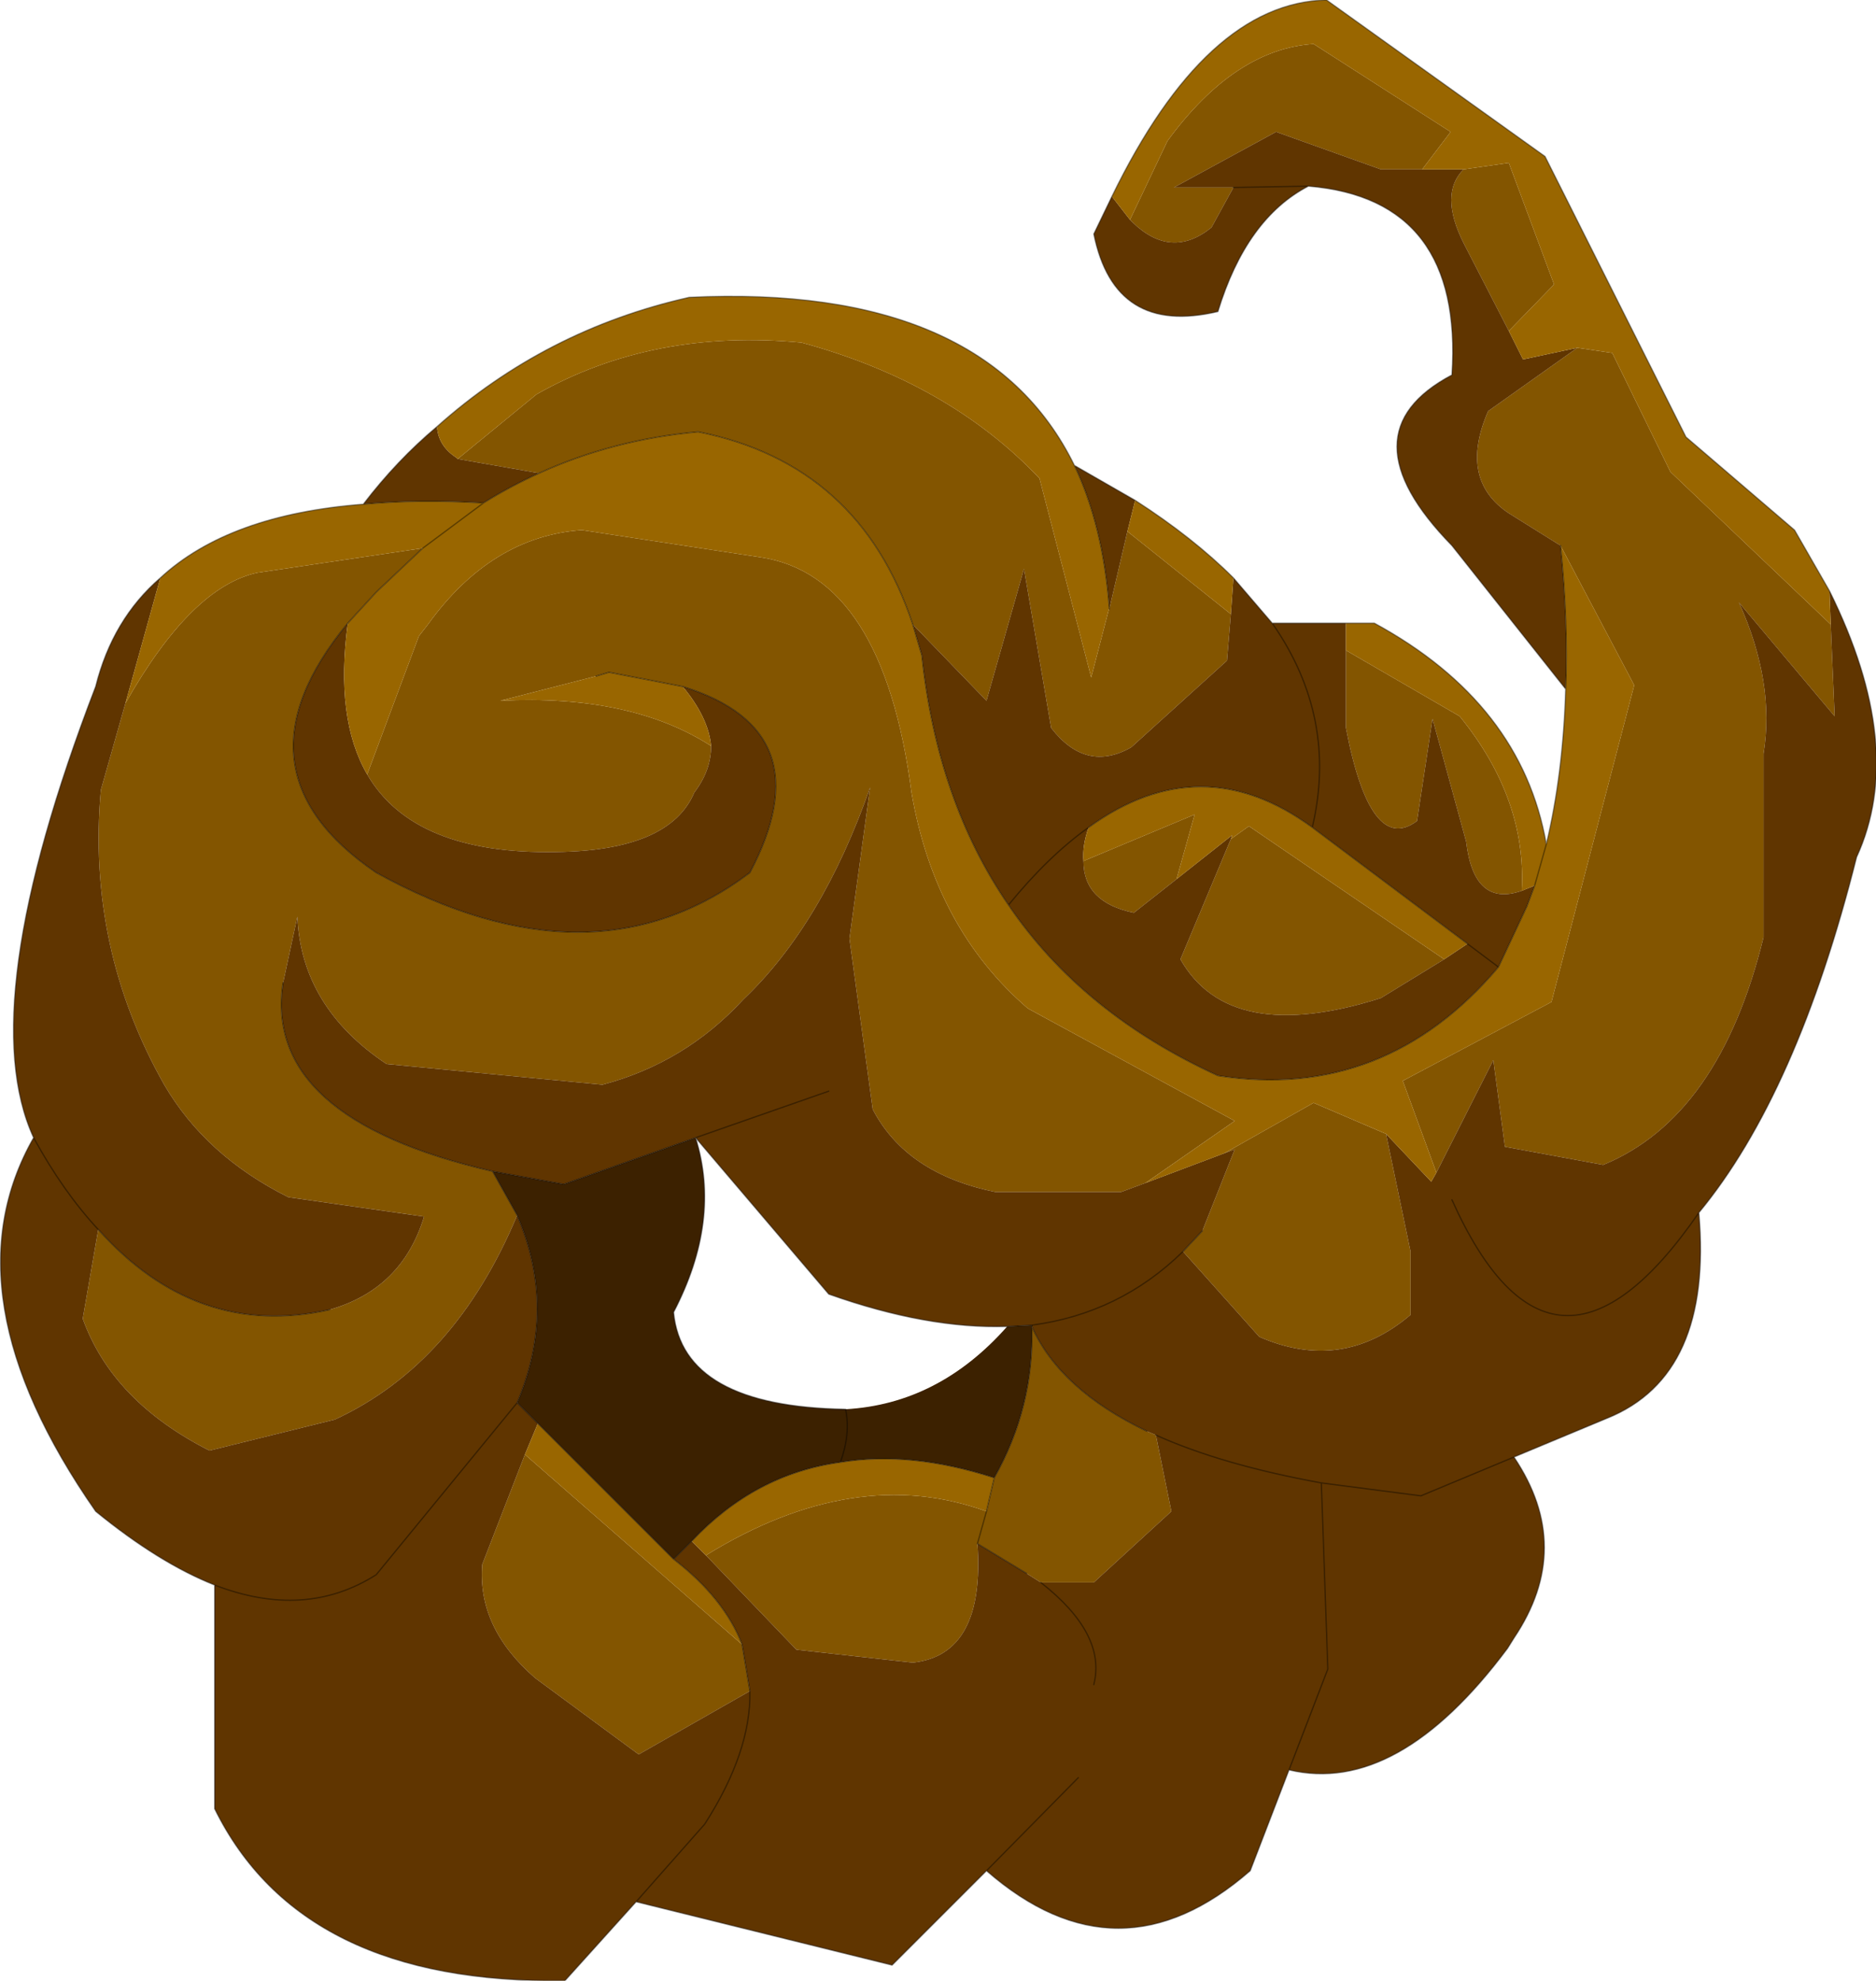 <?xml version="1.0" encoding="UTF-8" standalone="no"?>
<svg xmlns:xlink="http://www.w3.org/1999/xlink" height="76.6px" width="72.55px" xmlns="http://www.w3.org/2000/svg">
  <g transform="matrix(1.0, 0.0, 0.0, 1.0, -239.3, -162.15)">
    <path d="M287.0 169.4 L286.15 170.95 Q284.6 172.2 283.1 170.75 L283.0 170.65 284.45 167.6 Q287.05 164.05 290.1 163.85 L295.4 167.25 294.3 168.7 292.7 168.7 288.65 167.25 284.7 169.4 287.0 169.4 M295.9 168.7 L297.65 168.45 299.4 173.15 297.65 174.95 295.9 171.55 Q294.95 169.65 295.9 168.7 M300.3 175.6 L301.65 175.8 303.9 180.4 310.1 186.3 310.25 189.85 306.55 185.45 Q307.95 188.55 307.5 191.3 L307.5 198.4 Q305.8 205.35 301.3 207.2 L297.5 206.5 297.05 203.15 294.85 207.5 293.55 203.95 299.3 200.9 302.5 188.65 299.65 183.25 297.65 182.0 Q295.7 180.7 296.85 178.05 L300.3 175.6 M282.2 185.65 L282.2 185.7 282.9 182.7 286.9 185.9 286.75 187.7 283.05 191.05 Q281.3 192.05 279.95 190.3 L278.9 184.15 277.45 189.25 274.6 186.3 Q272.55 180.1 266.3 178.85 263.0 179.15 260.15 180.45 L257.0 179.9 260.05 177.4 Q264.55 174.85 270.3 175.4 276.0 176.95 279.5 180.65 L281.5 188.35 282.2 185.65 M291.35 187.3 L295.75 189.85 Q298.35 193.05 298.15 196.6 296.3 197.25 296.0 194.7 L294.7 189.95 294.1 193.9 Q292.3 195.25 291.35 190.3 L291.35 187.3 M295.15 199.25 L292.7 200.75 Q286.85 202.6 284.95 199.25 L286.9 194.6 287.6 194.1 295.15 199.25 M284.8 196.15 L283.15 197.45 Q281.2 197.05 281.2 195.45 L285.5 193.65 284.8 196.15 M286.65 206.75 L290.1 204.8 292.9 206.0 293.85 210.55 293.85 213.0 Q291.2 215.25 288.0 213.85 L285.05 210.55 285.8 209.75 287.05 206.6 286.65 206.75 M279.2 213.45 Q280.3 215.9 283.65 217.5 L284.0 217.65 284.6 220.6 281.6 223.35 279.55 223.35 279.0 223.0 277.1 221.85 277.45 220.6 277.1 221.85 Q277.4 226.15 274.6 226.45 L270.1 225.95 266.6 222.3 Q272.35 218.75 277.45 220.6 L277.75 219.3 Q279.3 216.55 279.2 213.45 M253.5 192.1 L255.5 186.75 255.85 186.3 Q258.3 182.9 261.8 182.65 L268.7 183.7 Q273.45 184.4 274.55 192.8 275.45 198.05 279.05 201.15 L287.05 205.5 283.6 207.9 282.65 208.25 277.8 208.25 Q274.35 207.55 273.05 205.05 L272.15 198.45 272.95 192.6 Q271.1 197.9 268.05 200.8 265.8 203.25 262.6 204.1 L254.25 203.3 Q250.95 201.1 250.8 197.6 L250.25 200.15 Q249.45 205.4 258.35 207.45 L259.3 209.15 Q256.9 214.9 252.25 217.05 L247.4 218.25 Q243.65 216.35 242.5 213.15 L243.1 209.7 Q246.9 213.95 252.05 212.8 254.85 212.0 255.7 209.2 L250.45 208.45 Q247.25 206.85 245.65 204.1 242.65 198.8 243.2 192.7 L244.15 189.35 Q246.7 184.85 249.25 184.3 L255.65 183.35 253.85 185.05 252.75 186.25 Q248.05 191.95 253.85 195.9 262.2 200.5 268.3 195.9 271.2 190.4 265.7 188.7 L262.85 188.15 262.35 188.3 258.65 189.25 Q263.7 189.0 266.8 191.0 266.8 191.95 266.15 192.8 265.2 195.05 260.8 195.1 255.3 195.2 253.5 192.1 M268.0 225.75 L268.3 227.55 264.0 230.0 260.0 227.05 Q257.75 225.1 257.95 222.65 L259.6 218.4 268.0 225.75" fill="#835500" fill-rule="evenodd" stroke="none"/>
    <path d="M282.3 169.75 L283.0 170.65 283.1 170.75 Q284.6 172.2 286.15 170.95 L287.0 169.4 289.9 169.35 287.0 169.4 284.7 169.4 288.65 167.25 292.7 168.7 294.3 168.7 295.9 168.7 Q294.95 169.65 295.9 171.55 L297.65 174.95 298.2 176.05 300.3 175.6 296.85 178.05 Q295.7 180.7 297.65 182.0 L299.65 183.25 Q299.95 186.2 299.85 188.8 L295.45 183.25 Q291.2 178.9 295.45 176.65 295.9 169.85 289.9 169.35 287.5 170.6 286.4 174.2 282.4 175.15 281.6 171.2 L282.3 169.75 M310.1 186.3 L310.05 185.0 Q313.05 191.05 311.1 195.3 308.8 204.45 305.0 209.05 305.55 215.35 301.45 217.0 L297.85 218.5 294.25 220.0 290.4 219.5 Q286.55 218.8 284.0 217.65 286.55 218.8 290.4 219.5 L294.25 220.0 297.85 218.5 Q300.2 222.0 297.85 225.5 L297.6 225.9 Q293.35 231.6 289.15 230.6 L287.65 234.5 Q282.55 238.95 277.45 234.5 L273.8 238.15 263.9 235.7 266.55 232.7 Q268.35 229.9 268.3 227.55 268.35 229.9 266.55 232.7 L263.9 235.7 261.15 238.75 Q250.95 238.9 247.6 232.1 L247.6 223.45 Q245.45 222.6 243.0 220.6 237.15 212.2 240.6 206.15 238.25 201.05 243.0 188.7 243.65 186.1 245.5 184.5 L244.15 189.35 243.2 192.7 Q242.65 198.8 245.65 204.1 247.25 206.85 250.45 208.45 L255.7 209.2 Q254.85 212.0 252.05 212.8 246.9 213.95 243.1 209.7 L242.5 213.15 Q243.65 216.35 247.4 218.25 L252.25 217.05 Q256.9 214.9 259.3 209.15 260.85 212.75 259.3 216.4 L260.1 217.2 259.6 218.4 257.95 222.65 Q257.75 225.1 260.0 227.05 L264.0 230.0 268.3 227.55 268.0 225.75 Q267.3 223.95 265.35 222.45 L266.05 221.75 266.6 222.3 270.1 225.95 274.6 226.45 Q277.4 226.15 277.1 221.85 L279.0 223.0 279.55 223.35 281.6 223.35 284.6 220.6 284.0 217.65 283.65 217.5 Q280.3 215.9 279.2 213.45 L279.2 213.4 Q282.6 212.95 285.05 210.55 282.6 212.95 279.2 213.4 L278.25 213.45 Q275.15 213.55 271.35 212.2 L266.2 206.15 261.1 207.95 258.35 207.45 Q249.45 205.4 250.25 200.15 L250.8 197.6 Q250.95 201.1 254.25 203.3 L262.6 204.1 Q265.8 203.25 268.05 200.8 271.1 197.9 272.95 192.6 L272.15 198.45 273.05 205.05 Q274.35 207.55 277.8 208.25 L282.65 208.25 283.6 207.9 286.65 206.75 287.05 206.6 285.8 209.75 285.05 210.55 288.0 213.85 Q291.2 215.25 293.85 213.0 L293.85 210.55 292.9 206.0 294.65 207.85 294.85 207.5 297.05 203.15 297.5 206.5 301.3 207.2 Q305.8 205.35 307.5 198.4 L307.5 191.3 Q307.95 188.55 306.55 185.45 L310.25 189.85 310.1 186.3 M283.2 181.5 L282.9 182.7 282.2 185.7 282.2 185.65 Q281.95 182.45 280.85 180.15 L283.2 181.5 M286.9 185.9 L287.0 184.5 288.5 186.25 291.35 186.25 291.35 187.3 291.35 190.3 Q292.3 195.25 294.1 193.9 L294.7 189.95 296.0 194.7 Q296.3 197.25 298.15 196.6 L298.65 196.4 298.35 197.2 297.25 199.55 296.05 198.65 297.25 199.55 Q292.85 204.75 286.4 203.75 281.15 201.35 278.3 197.15 279.85 195.25 281.4 194.15 279.85 195.25 278.3 197.15 275.55 193.15 274.95 187.5 L274.6 186.3 277.45 189.25 278.9 184.15 279.95 190.3 Q281.3 192.05 283.05 191.05 L286.75 187.7 286.9 185.9 M257.0 179.9 L260.15 180.45 Q259.05 180.95 258.0 181.6 255.45 181.45 253.35 181.65 254.65 179.95 256.2 178.65 256.25 179.4 256.95 179.85 L257.0 179.9 M290.05 194.15 Q291.05 189.9 288.5 186.25 291.05 189.9 290.05 194.15 285.75 191.0 281.4 194.15 281.15 194.85 281.2 195.45 281.2 197.05 283.15 197.45 L284.8 196.15 286.95 194.45 286.9 194.6 284.95 199.25 Q286.85 202.6 292.7 200.75 L295.15 199.25 296.05 198.65 290.05 194.15 M295.45 208.55 Q299.35 217.25 305.0 209.05 299.35 217.25 295.45 208.55 M281.0 230.9 L277.45 234.5 281.0 230.9 M281.6 227.3 Q282.1 225.35 279.55 223.35 282.1 225.35 281.6 227.3 M290.4 219.5 L290.65 226.7 289.15 230.6 290.65 226.7 290.4 219.5 M266.8 191.0 Q266.7 189.9 265.7 188.7 271.2 190.4 268.3 195.9 262.2 200.5 253.85 195.9 248.05 191.95 252.75 186.25 252.25 189.95 253.5 192.1 255.3 195.2 260.8 195.1 265.2 195.05 266.15 192.8 266.8 191.95 266.8 191.0 M271.35 204.35 L266.2 206.15 271.35 204.35 M247.6 223.45 Q251.1 224.8 253.85 223.05 L259.3 216.4 253.85 223.05 Q251.1 224.8 247.6 223.45 M243.1 209.7 Q241.75 208.25 240.6 206.15 241.75 208.25 243.1 209.7" fill="#603500" fill-rule="evenodd" stroke="none"/>
    <path d="M283.0 170.65 L282.3 169.75 Q285.95 162.25 290.6 162.15 L299.05 168.2 304.5 179.05 308.7 182.65 310.05 185.0 310.1 186.3 303.9 180.4 301.65 175.8 300.3 175.6 298.2 176.05 297.65 174.95 299.4 173.15 297.65 168.45 295.9 168.7 294.3 168.7 295.4 167.25 290.1 163.85 Q287.05 164.05 284.45 167.6 L283.0 170.65 M282.9 182.7 L283.2 181.5 Q285.45 182.95 287.0 184.5 L286.9 185.9 282.9 182.7 M280.85 180.15 Q281.95 182.45 282.2 185.65 L281.5 188.35 279.5 180.65 Q276.0 176.95 270.3 175.4 264.55 174.85 260.05 177.4 L257.0 179.9 256.95 179.85 Q256.25 179.4 256.2 178.65 260.4 174.9 265.95 173.65 277.4 173.1 280.85 180.15 M260.15 180.45 Q263.0 179.15 266.3 178.85 272.55 180.1 274.6 186.3 L274.95 187.5 Q275.55 193.15 278.3 197.15 281.15 201.35 286.4 203.75 292.85 204.75 297.25 199.55 L298.35 197.2 298.65 196.4 298.15 196.6 Q298.35 193.05 295.75 189.85 L291.35 187.3 291.35 186.25 292.45 186.25 Q298.15 189.35 299.1 194.8 299.75 192.1 299.85 188.8 299.95 186.2 299.65 183.25 L302.5 188.65 299.3 200.9 293.55 203.95 294.85 207.5 294.65 207.85 292.9 206.0 290.1 204.8 286.65 206.75 283.6 207.9 287.05 205.5 279.05 201.15 Q275.45 198.05 274.55 192.8 273.45 184.4 268.7 183.7 L261.8 182.65 Q258.3 182.9 255.85 186.3 L255.5 186.75 253.5 192.1 Q252.25 189.95 252.75 186.25 L253.85 185.05 255.65 183.35 249.25 184.3 Q246.7 184.85 244.15 189.35 L245.5 184.5 Q248.15 182.05 253.35 181.65 255.45 181.45 258.0 181.6 259.05 180.95 260.15 180.45 M299.1 194.8 L298.65 196.4 299.1 194.8 M290.05 194.15 L296.05 198.65 295.15 199.25 287.6 194.1 286.9 194.6 286.95 194.45 284.8 196.15 285.5 193.65 281.2 195.45 Q281.15 194.85 281.4 194.15 285.75 191.0 290.05 194.15 M271.8 218.7 Q274.5 218.25 277.75 219.3 L277.45 220.6 Q272.35 218.75 266.6 222.3 L266.05 221.75 Q268.5 219.15 271.8 218.7 M262.35 188.3 L262.85 188.15 265.7 188.7 Q266.7 189.9 266.8 191.0 263.7 189.0 258.65 189.25 L262.35 188.3 M259.6 218.4 L260.1 217.2 265.35 222.45 Q267.3 223.95 268.0 225.75 L259.6 218.4 M258.0 181.6 L255.65 183.35 258.0 181.6" fill="#996600" fill-rule="evenodd" stroke="none"/>
    <path d="M278.25 213.45 L279.2 213.4 279.2 213.45 Q279.3 216.55 277.75 219.3 274.5 218.25 271.8 218.7 272.2 217.6 272.0 216.65 272.2 217.6 271.8 218.7 268.5 219.15 266.05 221.75 L265.35 222.45 260.1 217.2 259.3 216.4 Q260.85 212.75 259.3 209.15 L258.35 207.45 261.1 207.95 266.2 206.15 Q267.2 209.35 265.35 212.9 265.7 216.55 272.0 216.65 275.6 216.45 278.25 213.45" fill="#3c2100" fill-rule="evenodd" stroke="none"/>
    <path d="M282.3 169.75 L281.6 171.2 Q282.4 175.15 286.4 174.2 287.5 170.6 289.9 169.35 L287.0 169.4 M310.05 185.0 L308.7 182.65 304.5 179.05 299.05 168.2 290.6 162.15 Q285.95 162.25 282.3 169.75 M283.2 181.5 L280.85 180.15 Q281.95 182.45 282.2 185.65 L282.2 185.7 M287.0 184.5 Q285.45 182.95 283.2 181.5 M260.15 180.45 Q263.0 179.15 266.3 178.85 272.55 180.1 274.6 186.3 L274.95 187.5 Q275.55 193.15 278.3 197.15 281.15 201.35 286.4 203.75 292.85 204.75 297.25 199.55 L298.35 197.2 298.65 196.4 299.1 194.8 Q299.75 192.1 299.85 188.8 299.95 186.2 299.65 183.25 M299.85 188.8 L295.45 183.25 Q291.2 178.9 295.45 176.65 295.9 169.85 289.9 169.35 M291.35 186.25 L292.45 186.25 Q298.15 189.35 299.1 194.8 M287.0 184.5 L288.5 186.25 291.35 186.25 M288.5 186.25 Q291.05 189.9 290.05 194.15 L296.05 198.65 297.25 199.55 M281.4 194.15 Q279.85 195.25 278.3 197.15 M285.05 210.55 Q282.6 212.95 279.2 213.4 L278.25 213.45 Q275.15 213.55 271.35 212.2 L266.2 206.15 Q267.2 209.35 265.35 212.9 265.7 216.55 272.0 216.65 272.2 217.6 271.8 218.7 274.5 218.25 277.75 219.3 279.3 216.55 279.2 213.45 L279.2 213.4 M279.2 213.45 Q280.3 215.9 283.65 217.5 M284.0 217.65 Q286.55 218.8 290.4 219.5 L294.25 220.0 297.85 218.5 301.45 217.0 Q305.55 215.35 305.0 209.05 299.35 217.25 295.45 208.55 M285.8 209.75 L285.05 210.55 M277.45 220.6 L277.75 219.3 277.45 220.6 277.1 221.85 279.0 223.0 M268.0 225.75 L268.3 227.55 Q268.35 229.9 266.55 232.7 L263.9 235.7 273.8 238.15 277.45 234.5 281.0 230.9 M279.55 223.35 Q282.1 225.35 281.6 227.3 M289.15 230.6 L290.65 226.7 290.4 219.5 M297.85 218.5 Q300.2 222.0 297.85 225.5 L297.6 225.9 Q293.35 231.6 289.15 230.6 L287.65 234.5 Q282.55 238.95 277.45 234.5 M290.05 194.15 Q285.75 191.0 281.4 194.15 M310.05 185.0 Q313.05 191.05 311.1 195.3 308.8 204.45 305.0 209.05 M253.35 181.65 Q254.65 179.95 256.2 178.65 260.4 174.9 265.95 173.65 277.4 173.1 280.85 180.15 M253.35 181.65 Q255.45 181.45 258.0 181.6 259.05 180.95 260.15 180.45 M265.7 188.7 L262.85 188.15 262.35 188.3 M265.7 188.7 Q271.2 190.4 268.3 195.9 262.2 200.5 253.85 195.9 248.05 191.95 252.75 186.25 L253.85 185.05 255.65 183.35 258.0 181.6 M252.05 212.8 Q246.9 213.95 243.1 209.7 241.75 208.25 240.6 206.15 238.25 201.05 243.0 188.7 243.65 186.1 245.5 184.5 248.15 182.05 253.35 181.65 M259.3 209.15 L258.35 207.45 Q249.45 205.4 250.25 200.15 M258.35 207.45 L261.1 207.95 266.2 206.15 271.35 204.35 M263.9 235.7 L261.15 238.75 Q250.95 238.9 247.6 232.1 L247.6 223.45 Q245.45 222.6 243.0 220.6 237.15 212.2 240.6 206.15 M268.0 225.75 Q267.3 223.95 265.35 222.45 L260.1 217.2 259.3 216.4 253.85 223.05 Q251.1 224.8 247.6 223.45 M259.3 209.15 Q260.85 212.75 259.3 216.4 M266.05 221.75 L265.35 222.45 M271.8 218.7 Q268.5 219.15 266.05 221.75" fill="none" stroke="#000000" stroke-linecap="round" stroke-linejoin="round" stroke-opacity="0.4" stroke-width="0.05"/>
  </g>
</svg>
